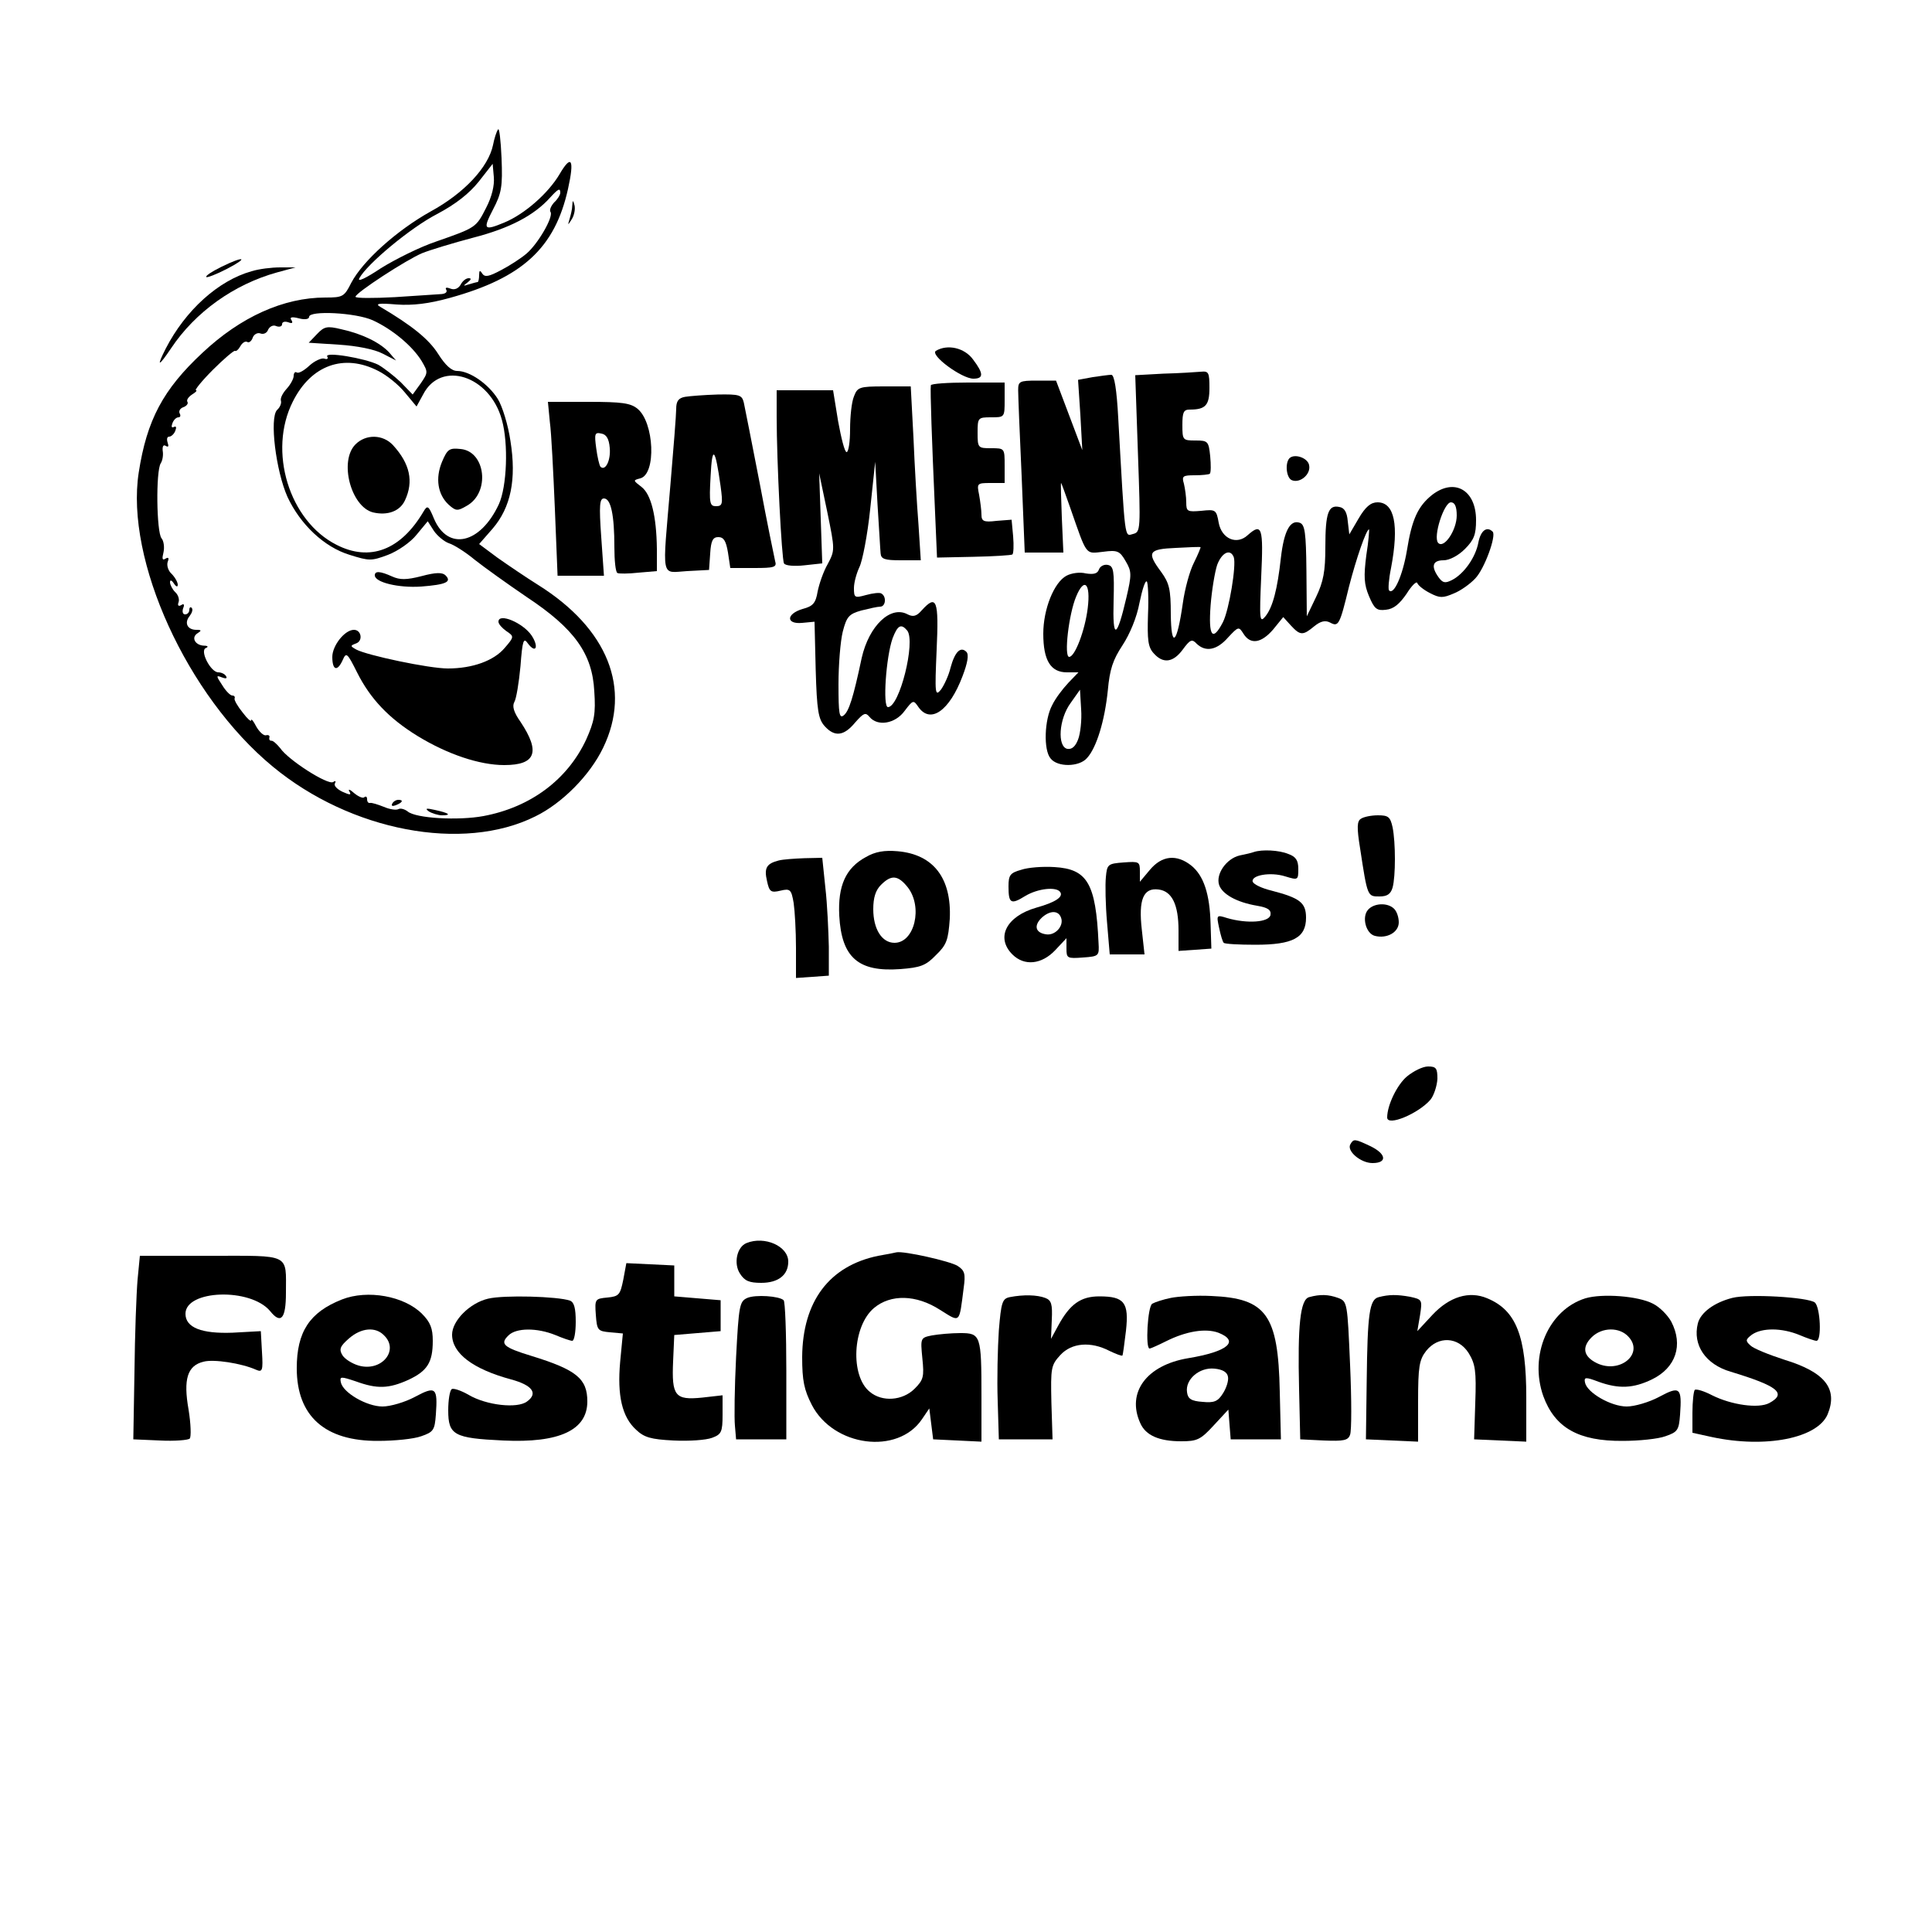<?xml version="1.0" standalone="no"?>
<!DOCTYPE svg PUBLIC "-//W3C//DTD SVG 20010904//EN"
 "http://www.w3.org/TR/2001/REC-SVG-20010904/DTD/svg10.dtd">
<svg version="1.0" xmlns="http://www.w3.org/2000/svg"
 width="500pt" height="500pt" viewBox="0 0 500 500"
 preserveAspectRatio="xMidYMid meet">
<g transform="translate(0,500) scale(0.1,-0.1)"
fill="#000000" stroke="none">
<path d="M1289 4665 c-4 -5 -10 -24 -13 -40 -12 -58 -75 -125 -161 -172 -88
-49 -176 -128 -206 -185 -18 -36 -22 -38 -67 -38 -108 0 -219 -50 -318 -143
-102 -95 -144 -174 -165 -310 -35 -226 125 -578 347 -761 202 -167 492 -222
679 -129 70 34 142 107 176 178 74 153 12 308 -168 421 -32 20 -79 52 -106 71
l-47 35 35 40 c47 55 62 127 46 227 -6 41 -21 90 -33 109 -24 38 -72 72 -105
72 -14 0 -30 14 -49 44 -24 38 -67 73 -150 122 -14 8 -4 10 42 6 42 -3 84 2
138 17 188 52 272 129 306 282 17 77 9 91 -22 38 -29 -49 -90 -103 -143 -125
-53 -22 -56 -18 -29 34 22 42 25 59 22 133 -2 46 -6 80 -9 74z m-31 -203 c-26
-51 -26 -51 -129 -87 -42 -14 -106 -46 -143 -69 -39 -26 -62 -37 -56 -26 20
37 133 131 201 166 49 26 83 53 108 84 l36 46 3 -34 c2 -22 -5 -51 -20 -80z
m192 39 c0 -5 -7 -17 -16 -25 -8 -9 -13 -20 -9 -25 7 -13 -32 -81 -62 -107
-14 -12 -43 -31 -66 -43 -32 -17 -42 -19 -49 -9 -6 10 -8 8 -8 -4 0 -10 -2
-18 -4 -18 -2 0 -13 -3 -23 -6 -15 -5 -15 -4 -3 5 9 7 11 11 3 11 -7 0 -16 -7
-21 -17 -6 -10 -16 -14 -26 -10 -10 4 -15 3 -11 -3 3 -6 -2 -10 -12 -11 -10
-1 -64 -4 -121 -8 -56 -3 -102 -3 -102 1 0 10 132 96 173 113 20 8 79 26 132
40 93 24 157 57 199 104 21 23 26 25 26 12z m-485 -330 c50 -23 102 -66 126
-105 17 -29 17 -30 -2 -58 l-21 -29 -31 32 c-18 17 -44 37 -58 45 -34 17 -141
35 -132 21 3 -5 0 -8 -8 -5 -7 2 -25 -6 -38 -18 -14 -13 -28 -21 -33 -18 -4 3
-8 -1 -8 -9 0 -7 -8 -22 -18 -33 -10 -11 -17 -24 -15 -31 2 -6 -2 -17 -10 -24
-20 -21 -3 -158 27 -225 33 -71 95 -130 161 -150 51 -16 56 -16 99 0 26 10 59
33 74 52 l29 35 16 -25 c9 -13 27 -28 39 -32 13 -4 43 -23 67 -43 24 -19 84
-62 134 -96 124 -82 170 -147 175 -244 4 -58 0 -78 -21 -125 -48 -103 -143
-175 -266 -198 -65 -12 -175 -6 -196 12 -8 6 -18 9 -24 6 -5 -3 -22 -1 -38 6
-15 6 -31 11 -35 10 -5 -1 -8 3 -8 10 0 6 -3 8 -7 5 -3 -4 -15 1 -26 10 -11
10 -17 12 -13 5 6 -10 2 -10 -18 -1 -14 7 -23 16 -19 22 3 6 1 7 -5 3 -14 -8
-116 57 -137 88 -9 11 -19 20 -23 19 -4 0 -6 3 -5 8 2 5 -2 8 -9 6 -6 -1 -17
9 -25 23 -7 14 -13 21 -13 16 0 -5 -10 4 -22 20 -13 16 -22 32 -21 36 2 5 -1
8 -6 8 -5 0 -17 12 -26 27 -16 24 -16 26 -1 20 10 -4 15 -3 11 3 -3 6 -13 10
-20 10 -20 0 -49 57 -32 63 7 3 5 6 -5 6 -23 1 -34 21 -17 32 11 7 11 9 -3 9
-23 0 -32 18 -17 36 6 8 9 17 5 21 -3 3 -6 1 -6 -5 0 -7 -5 -12 -11 -12 -6 0
-8 7 -5 16 4 9 2 13 -5 8 -7 -4 -10 -1 -7 7 3 8 -1 20 -9 27 -7 7 -13 19 -13
25 0 7 4 6 10 -3 6 -9 10 -10 10 -3 0 6 -7 19 -16 28 -9 8 -13 22 -10 31 4 10
2 13 -6 8 -8 -5 -9 0 -5 16 3 13 1 30 -5 37 -13 16 -15 174 -2 194 5 8 7 22 5
33 -1 11 2 16 8 12 7 -4 8 -1 5 8 -3 9 -2 16 4 16 5 0 13 7 16 16 3 8 2 12 -4
9 -6 -3 -7 1 -4 9 3 9 10 16 16 16 5 0 6 5 3 10 -3 6 1 13 9 16 9 3 14 10 11
14 -3 5 3 13 12 19 10 6 14 11 10 11 -4 0 15 24 44 53 28 28 54 50 57 49 3 -2
9 3 14 12 5 9 13 14 18 11 4 -3 11 2 14 11 3 9 13 14 20 11 8 -3 17 1 20 10 4
8 13 13 21 9 8 -3 15 -1 15 5 0 6 7 8 16 5 10 -4 13 -2 8 6 -5 7 1 9 20 4 15
-4 26 -2 26 4 0 17 121 11 165 -9z m14 -131 c22 -11 53 -36 69 -56 l30 -36 17
31 c46 90 173 49 204 -66 17 -61 13 -172 -8 -218 -48 -103 -132 -122 -168 -37
-14 34 -17 35 -27 18 -59 -100 -139 -130 -225 -86 -123 62 -178 243 -113 371
47 94 132 125 221 79z"/>
<path d="M820 4135 l-21 -22 78 -5 c47 -3 92 -12 113 -23 l35 -18 -18 21 c-23
25 -69 48 -124 60 -37 9 -44 7 -63 -13z"/>
<path d="M970 3511 c0 -18 61 -33 120 -29 64 5 80 12 63 29 -8 8 -25 8 -62 -2
-39 -10 -56 -10 -76 -1 -31 14 -45 15 -45 3z"/>
<path d="M1290 3391 c0 -6 9 -16 20 -24 21 -14 21 -15 -4 -44 -28 -33 -83 -53
-147 -53 -49 0 -209 34 -237 49 -16 9 -16 10 0 16 18 7 13 35 -6 35 -24 0 -56
-41 -56 -70 0 -35 13 -39 27 -8 9 21 12 18 37 -32 34 -68 82 -119 157 -165 77
-47 160 -75 224 -75 82 0 94 34 42 112 -17 24 -22 40 -16 51 5 8 12 50 16 93
5 67 8 75 19 59 21 -28 29 -9 10 20 -22 33 -86 60 -86 36z"/>
<path d="M1015 2920 c-3 -6 1 -7 9 -4 18 7 21 14 7 14 -6 0 -13 -4 -16 -10z"/>
<path d="M1110 2900 c8 -5 24 -10 34 -10 26 0 18 6 -19 14 -22 5 -26 4 -15 -4z"/>
<path d="M920 3850 c-43 -43 -12 -161 45 -176 38 -9 70 3 83 31 23 49 13 95
-31 143 -26 28 -70 29 -97 2z"/>
<path d="M1144 3805 c-18 -43 -11 -85 17 -111 19 -17 23 -17 47 -3 61 34 49
141 -16 147 -29 3 -34 0 -48 -33z"/>
<path d="M1481 4468 c0 -9 -4 -25 -7 -35 -5 -17 -5 -17 6 0 6 10 9 25 7 35 -4
15 -5 15 -6 0z"/>
<path d="M572 4309 c-24 -12 -41 -23 -38 -26 2 -2 26 7 53 21 58 30 46 35 -15
5z"/>
<path d="M651 4298 c-86 -24 -171 -101 -222 -200 -25 -49 -19 -48 14 1 62 93
162 165 274 196 l48 13 -40 0 c-22 0 -55 -4 -74 -10z"/>
<path d="M2422 4092 c-16 -11 67 -72 97 -72 27 0 27 13 -1 50 -22 30 -66 40
-96 22z"/>
<path d="M3011 4033 l-73 -4 7 -203 c7 -198 7 -203 -13 -208 -22 -6 -20 -21
-38 300 -4 74 -10 112 -18 112 -6 0 -28 -3 -48 -6 l-38 -7 6 -91 5 -91 -34 90
-34 90 -49 0 c-46 0 -49 -2 -49 -25 0 -14 4 -114 9 -222 l8 -198 50 0 50 0 -4
90 c-2 50 -3 90 -2 90 1 0 11 -28 23 -62 45 -129 39 -121 86 -116 37 5 43 2
58 -24 16 -27 16 -35 2 -95 -25 -107 -36 -110 -33 -8 2 78 0 90 -15 93 -9 2
-20 -3 -23 -12 -4 -11 -14 -13 -34 -10 -15 4 -37 1 -50 -6 -32 -17 -60 -86
-60 -150 0 -69 19 -100 61 -100 l30 0 -26 -27 c-15 -16 -34 -41 -42 -58 -20
-37 -23 -116 -4 -138 18 -23 74 -22 94 1 25 27 46 97 54 175 5 55 13 79 38
117 19 29 37 72 44 110 7 34 15 59 19 55 3 -3 5 -42 3 -86 -2 -65 0 -84 15
-100 24 -27 50 -24 75 10 19 26 24 28 36 15 23 -22 52 -17 81 16 27 29 28 29
40 10 18 -29 46 -25 77 11 l26 32 20 -22 c24 -26 31 -26 60 -2 17 14 29 16 41
10 22 -12 25 -7 49 92 19 74 45 149 52 149 1 0 -1 -30 -7 -67 -7 -55 -6 -75 7
-106 14 -33 20 -38 44 -35 20 2 35 15 53 41 13 21 26 34 28 28 2 -6 17 -18 33
-26 25 -13 33 -13 61 -1 18 7 43 25 56 39 24 25 55 111 45 121 -15 15 -31 3
-37 -28 -7 -38 -37 -81 -68 -97 -18 -9 -24 -8 -35 7 -20 28 -16 44 13 44 15 0
38 12 55 29 24 24 29 38 29 75 0 78 -56 110 -114 65 -36 -29 -52 -62 -65 -144
-11 -65 -34 -116 -46 -103 -3 2 -1 29 5 58 21 111 9 170 -35 170 -17 0 -31
-11 -49 -42 l-24 -41 -4 34 c-2 24 -9 35 -22 37 -28 6 -36 -15 -36 -103 0 -64
-5 -90 -24 -130 l-24 -50 -1 118 c-1 99 -4 119 -17 124 -25 9 -41 -21 -49 -90
-9 -82 -21 -128 -40 -152 -15 -18 -16 -11 -11 103 6 127 2 140 -35 107 -28
-26 -67 -10 -75 32 -6 34 -8 35 -45 31 -36 -3 -39 -2 -39 22 0 14 -3 35 -6 48
-6 20 -3 22 28 22 19 0 37 2 39 4 3 3 3 23 1 45 -4 39 -6 41 -38 41 -33 0 -34
1 -34 40 0 33 3 40 19 40 41 0 51 11 51 56 0 40 -2 44 -22 42 -13 -1 -56 -4
-97 -5z m759 -367 c0 -38 -33 -87 -48 -71 -14 15 15 105 33 105 10 0 15 -11
15 -34z m-680 -122 c-11 -21 -24 -69 -29 -106 -15 -105 -30 -119 -31 -27 0 64
-4 80 -25 109 -38 51 -33 59 38 62 34 2 63 3 64 2 1 0 -6 -18 -17 -40z m103
14 c7 -21 -12 -136 -28 -168 -27 -52 -38 -37 -32 43 3 39 11 87 17 105 12 32
34 43 43 20z m-378 -132 c-7 -57 -33 -126 -48 -126 -14 0 -1 111 18 156 21 51
38 35 30 -30z m-25 -340 c-7 -18 -16 -26 -28 -24 -26 6 -22 77 9 119 l24 34 3
-51 c2 -27 -2 -63 -8 -78z"/>
<path d="M2409 4003 c-2 -12 3 -150 10 -307 l6 -139 94 2 c52 1 98 4 101 6 3
2 4 23 2 47 l-4 43 -39 -3 c-33 -4 -39 -1 -39 16 0 11 -3 34 -6 51 -6 30 -6
31 30 31 l36 0 0 45 c0 45 0 45 -35 45 -34 0 -35 1 -35 40 0 39 1 40 35 40 35
0 35 0 35 45 l0 45 -95 0 c-52 0 -95 -3 -96 -7z"/>
<path d="M2210 3974 c-6 -14 -10 -52 -10 -85 0 -32 -4 -59 -9 -59 -5 0 -14 36
-22 80 l-13 80 -73 0 -73 0 0 -68 c0 -116 13 -370 19 -380 3 -6 27 -8 53 -5
l46 5 -4 117 -4 116 21 -100 c20 -98 20 -99 1 -135 -11 -19 -22 -51 -26 -71
-5 -30 -12 -38 -39 -45 -43 -13 -43 -40 -1 -36 l32 3 3 -124 c3 -106 7 -128
23 -146 26 -29 50 -26 79 9 22 25 27 27 37 15 21 -26 67 -18 91 15 22 29 23
29 36 10 31 -44 80 -10 114 80 13 34 17 56 10 63 -15 15 -30 0 -41 -41 -5 -21
-17 -46 -25 -57 -15 -18 -16 -11 -11 103 6 130 0 145 -39 102 -13 -15 -22 -17
-36 -10 -44 24 -100 -29 -119 -113 -22 -104 -33 -137 -46 -148 -12 -10 -14 4
-14 80 0 51 5 112 11 136 10 39 16 46 48 55 20 5 42 10 49 10 14 0 17 26 3 34
-4 3 -22 1 -40 -4 -29 -8 -31 -7 -31 18 0 15 7 39 14 54 8 16 21 83 28 150
l13 123 6 -110 c4 -60 7 -118 8 -127 1 -15 11 -18 52 -18 l52 0 -6 93 c-4 50
-10 152 -13 225 l-7 132 -69 0 c-64 0 -69 -2 -78 -26z m138 -606 c22 -29 -20
-198 -50 -198 -14 0 -5 130 12 178 13 34 22 39 38 20z"/>
<path d="M1773 3973 c-17 -3 -23 -11 -23 -31 0 -15 -7 -103 -15 -197 -21 -249
-26 -227 43 -223 l57 3 3 43 c2 33 7 42 21 42 14 0 20 -10 25 -40 l6 -40 61 0
c53 0 60 2 55 18 -2 9 -21 100 -40 202 -20 102 -38 195 -41 208 -5 20 -11 22
-68 21 -34 -1 -72 -4 -84 -6z m92 -232 c6 -45 5 -51 -12 -51 -16 0 -18 7 -14
77 4 83 12 75 26 -26z"/>
<path d="M1423 3908 c4 -29 9 -131 13 -225 l7 -173 60 0 60 0 -7 100 c-6 83
-4 100 7 100 18 0 27 -43 27 -126 0 -34 3 -65 8 -67 4 -2 28 -2 55 1 l47 4 0
57 c-1 86 -15 142 -40 161 -22 17 -22 17 -3 22 42 11 36 145 -7 180 -18 15
-41 18 -127 18 l-105 0 5 -52z m155 -67 c3 -32 -11 -61 -24 -49 -3 4 -8 25
-11 48 -5 37 -4 42 13 38 13 -2 20 -13 22 -37z"/>
<path d="M3337 3814 c-12 -13 -8 -52 7 -57 21 -8 49 16 44 39 -3 19 -38 31
-51 18z"/>
<path d="M3522 2881 c-10 -6 -11 -22 -2 -77 19 -125 19 -124 50 -124 20 0 29
6 34 23 8 29 8 116 0 156 -6 27 -11 31 -38 31 -17 0 -37 -4 -44 -9z"/>
<path d="M2241 2782 c-52 -28 -73 -74 -69 -152 6 -108 49 -146 158 -138 52 4
66 9 92 36 28 27 32 39 36 94 5 105 -42 167 -135 175 -34 3 -58 -1 -82 -15z
m108 -78 c40 -51 18 -144 -34 -144 -33 0 -55 36 -55 87 0 30 6 49 20 63 27 27
44 25 69 -6z"/>
<path d="M3245 2795 c-5 -2 -22 -6 -37 -9 -34 -8 -62 -48 -53 -76 8 -24 45
-45 98 -54 29 -5 37 -11 35 -24 -4 -19 -60 -23 -112 -8 -28 9 -28 8 -21 -25 4
-19 9 -36 12 -39 3 -3 39 -5 82 -5 97 0 131 18 131 70 0 39 -16 51 -89 70 -25
6 -46 16 -49 23 -5 17 46 26 84 14 33 -10 34 -10 34 19 0 22 -6 32 -26 39 -24
10 -68 12 -89 5z"/>
<path d="M2015 2773 c-31 -8 -38 -19 -30 -53 6 -28 10 -31 35 -25 25 6 28 3
34 -32 3 -21 6 -73 6 -116 l0 -78 43 3 42 3 0 75 c-1 41 -4 110 -9 153 l-8 77
-46 -1 c-26 -1 -56 -3 -67 -6z"/>
<path d="M2976 2749 l-26 -31 0 27 c0 25 -2 26 -42 23 -41 -3 -43 -5 -46 -38
-2 -19 -1 -72 3 -117 l7 -83 45 0 45 0 -7 64 c-9 78 4 109 43 104 35 -4 52
-39 52 -106 l0 -53 43 3 42 3 -2 63 c-2 79 -18 126 -50 152 -38 30 -76 26
-107 -11z"/>
<path d="M2643 2749 c-29 -8 -33 -14 -33 -43 0 -44 6 -48 43 -25 33 20 82 25
91 10 8 -12 -12 -26 -62 -40 -77 -22 -106 -77 -62 -121 31 -31 76 -26 111 11
l29 31 0 -27 c0 -25 2 -26 43 -23 41 3 42 4 40 38 -7 154 -29 191 -114 196
-30 2 -69 -1 -86 -7z m103 -124 c8 -21 -15 -47 -39 -43 -27 4 -32 22 -12 42
21 20 44 21 51 1z"/>
<path d="M3540 2645 c-16 -19 -5 -61 18 -67 31 -8 62 9 62 35 0 13 -5 28 -12
35 -17 17 -53 15 -68 -3z"/>
<path d="M3641 2214 c-25 -21 -51 -74 -51 -106 0 -24 81 10 112 46 9 11 17 36
18 54 0 27 -3 32 -24 32 -14 0 -38 -12 -55 -26z"/>
<path d="M3495 2039 c-11 -17 26 -49 57 -49 39 0 36 24 -6 44 -40 19 -43 19
-51 5z"/>
<path d="M1932 1783 c-25 -10 -34 -53 -17 -79 12 -19 24 -24 55 -24 44 0 70
20 70 55 0 40 -61 67 -108 48z"/>
<path d="M2273 1750 c-127 -26 -196 -118 -197 -262 0 -61 5 -85 25 -124 56
-108 222 -130 285 -37 l19 28 5 -40 5 -40 63 -3 62 -3 0 118 c0 158 -2 163
-55 163 -23 0 -56 -3 -73 -6 -30 -6 -30 -7 -25 -59 5 -48 3 -56 -20 -79 -31
-31 -84 -35 -116 -8 -51 41 -45 170 11 217 43 36 109 35 171 -5 53 -33 49 -37
61 57 5 36 3 45 -16 57 -19 12 -139 39 -158 35 -3 -1 -24 -5 -47 -9z"/>
<path d="M356 1688 c-3 -35 -7 -142 -8 -238 l-3 -175 69 -3 c38 -2 73 1 77 5
4 4 3 38 -3 75 -14 79 -3 114 39 124 26 7 98 -4 136 -21 16 -7 18 -2 15 46
l-3 54 -73 -4 c-80 -3 -122 13 -122 49 0 62 168 68 219 7 28 -35 41 -20 41 47
0 103 14 96 -195 96 l-183 0 -6 -62z"/>
<path d="M1613 1688 c-8 -39 -11 -43 -41 -46 -32 -3 -33 -4 -30 -45 3 -40 5
-42 37 -45 l33 -3 -7 -73 c-8 -88 5 -143 41 -176 21 -20 38 -25 97 -28 40 -2
84 1 100 7 24 9 27 15 27 60 l0 50 -53 -6 c-70 -7 -79 4 -75 94 l3 68 60 5 60
5 0 40 0 40 -60 5 -60 5 0 40 0 40 -62 3 -62 3 -8 -43z"/>
<path d="M885 1637 c-84 -33 -117 -84 -117 -178 0 -124 73 -189 211 -188 42 0
92 5 111 12 32 11 35 16 38 56 5 70 0 75 -54 46 -26 -14 -64 -25 -84 -25 -41
0 -103 36 -108 63 -3 15 0 15 39 2 55 -20 85 -19 136 4 49 23 63 45 63 101 0
32 -6 48 -28 70 -46 46 -141 63 -207 37z m109 -93 c40 -39 -7 -95 -66 -78 -17
5 -36 17 -42 27 -9 15 -6 23 17 43 32 28 69 31 91 8z"/>
<path d="M1263 1639 c-47 -11 -93 -57 -93 -93 0 -48 53 -89 153 -116 55 -15
70 -36 41 -57 -25 -19 -105 -10 -151 17 -19 11 -39 18 -44 15 -5 -4 -9 -28 -9
-55 0 -64 15 -72 142 -78 146 -7 218 27 218 101 0 59 -28 82 -145 118 -72 22
-82 31 -59 53 20 20 74 20 121 1 19 -8 39 -15 44 -15 5 0 9 22 9 49 0 35 -4
51 -15 55 -31 11 -171 15 -212 5z"/>
<path d="M1934 1641 c-20 -9 -22 -19 -29 -153 -4 -79 -5 -159 -3 -178 l3 -35
65 0 65 0 0 177 c0 97 -3 180 -7 183 -11 11 -73 15 -94 6z"/>
<path d="M2613 1643 c-19 -4 -22 -13 -28 -86 -3 -45 -5 -127 -3 -182 l3 -100
70 0 69 0 -3 95 c-2 90 -1 97 23 123 29 32 79 36 127 11 17 -8 32 -14 34 -12
1 2 5 30 9 64 8 73 -4 89 -69 89 -48 0 -76 -20 -106 -75 l-19 -35 2 49 c2 41
-1 51 -17 57 -21 8 -56 9 -92 2z"/>
<path d="M3030 1641 c-20 -4 -41 -11 -48 -15 -12 -7 -18 -116 -7 -116 3 0 23
9 43 19 52 26 102 34 135 22 56 -22 25 -49 -78 -66 -108 -18 -160 -89 -124
-168 14 -32 49 -47 106 -47 41 0 50 4 84 41 l38 41 3 -39 3 -38 65 0 65 0 -3
124 c-4 199 -35 241 -177 247 -38 2 -86 -1 -105 -5z m148 -204 c2 -10 -4 -29
-13 -43 -13 -21 -23 -25 -53 -22 -29 2 -38 8 -40 25 -5 33 32 65 71 61 21 -2
33 -9 35 -21z"/>
<path d="M3388 1643 c-23 -6 -30 -73 -26 -238 l3 -130 61 -3 c51 -2 63 0 68
15 4 10 4 91 0 181 -7 161 -7 164 -31 173 -25 9 -46 10 -75 2z"/>
<path d="M3568 1643 c-24 -6 -29 -43 -31 -218 l-2 -150 68 -3 67 -3 0 104 c0
90 3 108 21 131 31 39 83 37 110 -6 17 -28 20 -46 17 -128 l-3 -95 68 -3 67
-3 0 114 c0 159 -26 226 -101 257 -47 20 -98 4 -142 -43 l-39 -42 7 41 c6 40
6 41 -26 48 -34 6 -54 6 -81 -1z"/>
<path d="M4103 1640 c-96 -30 -146 -148 -109 -253 30 -82 91 -117 206 -116 41
0 91 5 110 12 32 11 35 16 38 56 5 70 0 75 -54 46 -26 -14 -64 -25 -84 -25
-41 0 -103 36 -108 62 -3 14 1 15 35 2 53 -19 90 -17 138 6 62 30 82 89 50
150 -9 16 -29 37 -47 46 -38 20 -131 27 -175 14z m112 -100 c40 -44 -23 -96
-82 -68 -35 17 -40 41 -14 67 27 27 73 27 96 1z"/>
<path d="M4483 1641 c-47 -12 -82 -38 -89 -66 -14 -56 20 -106 85 -125 122
-37 146 -56 100 -81 -28 -15 -98 -5 -148 20 -21 11 -41 17 -45 14 -3 -4 -6
-30 -6 -59 l0 -52 50 -11 c140 -30 274 -3 300 59 27 66 -7 109 -112 141 -40
13 -80 29 -88 37 -13 12 -13 15 4 28 26 18 77 18 123 -1 19 -8 39 -15 44 -15
14 0 10 86 -4 99 -17 14 -172 23 -214 12z"/>
</g>
</svg>
